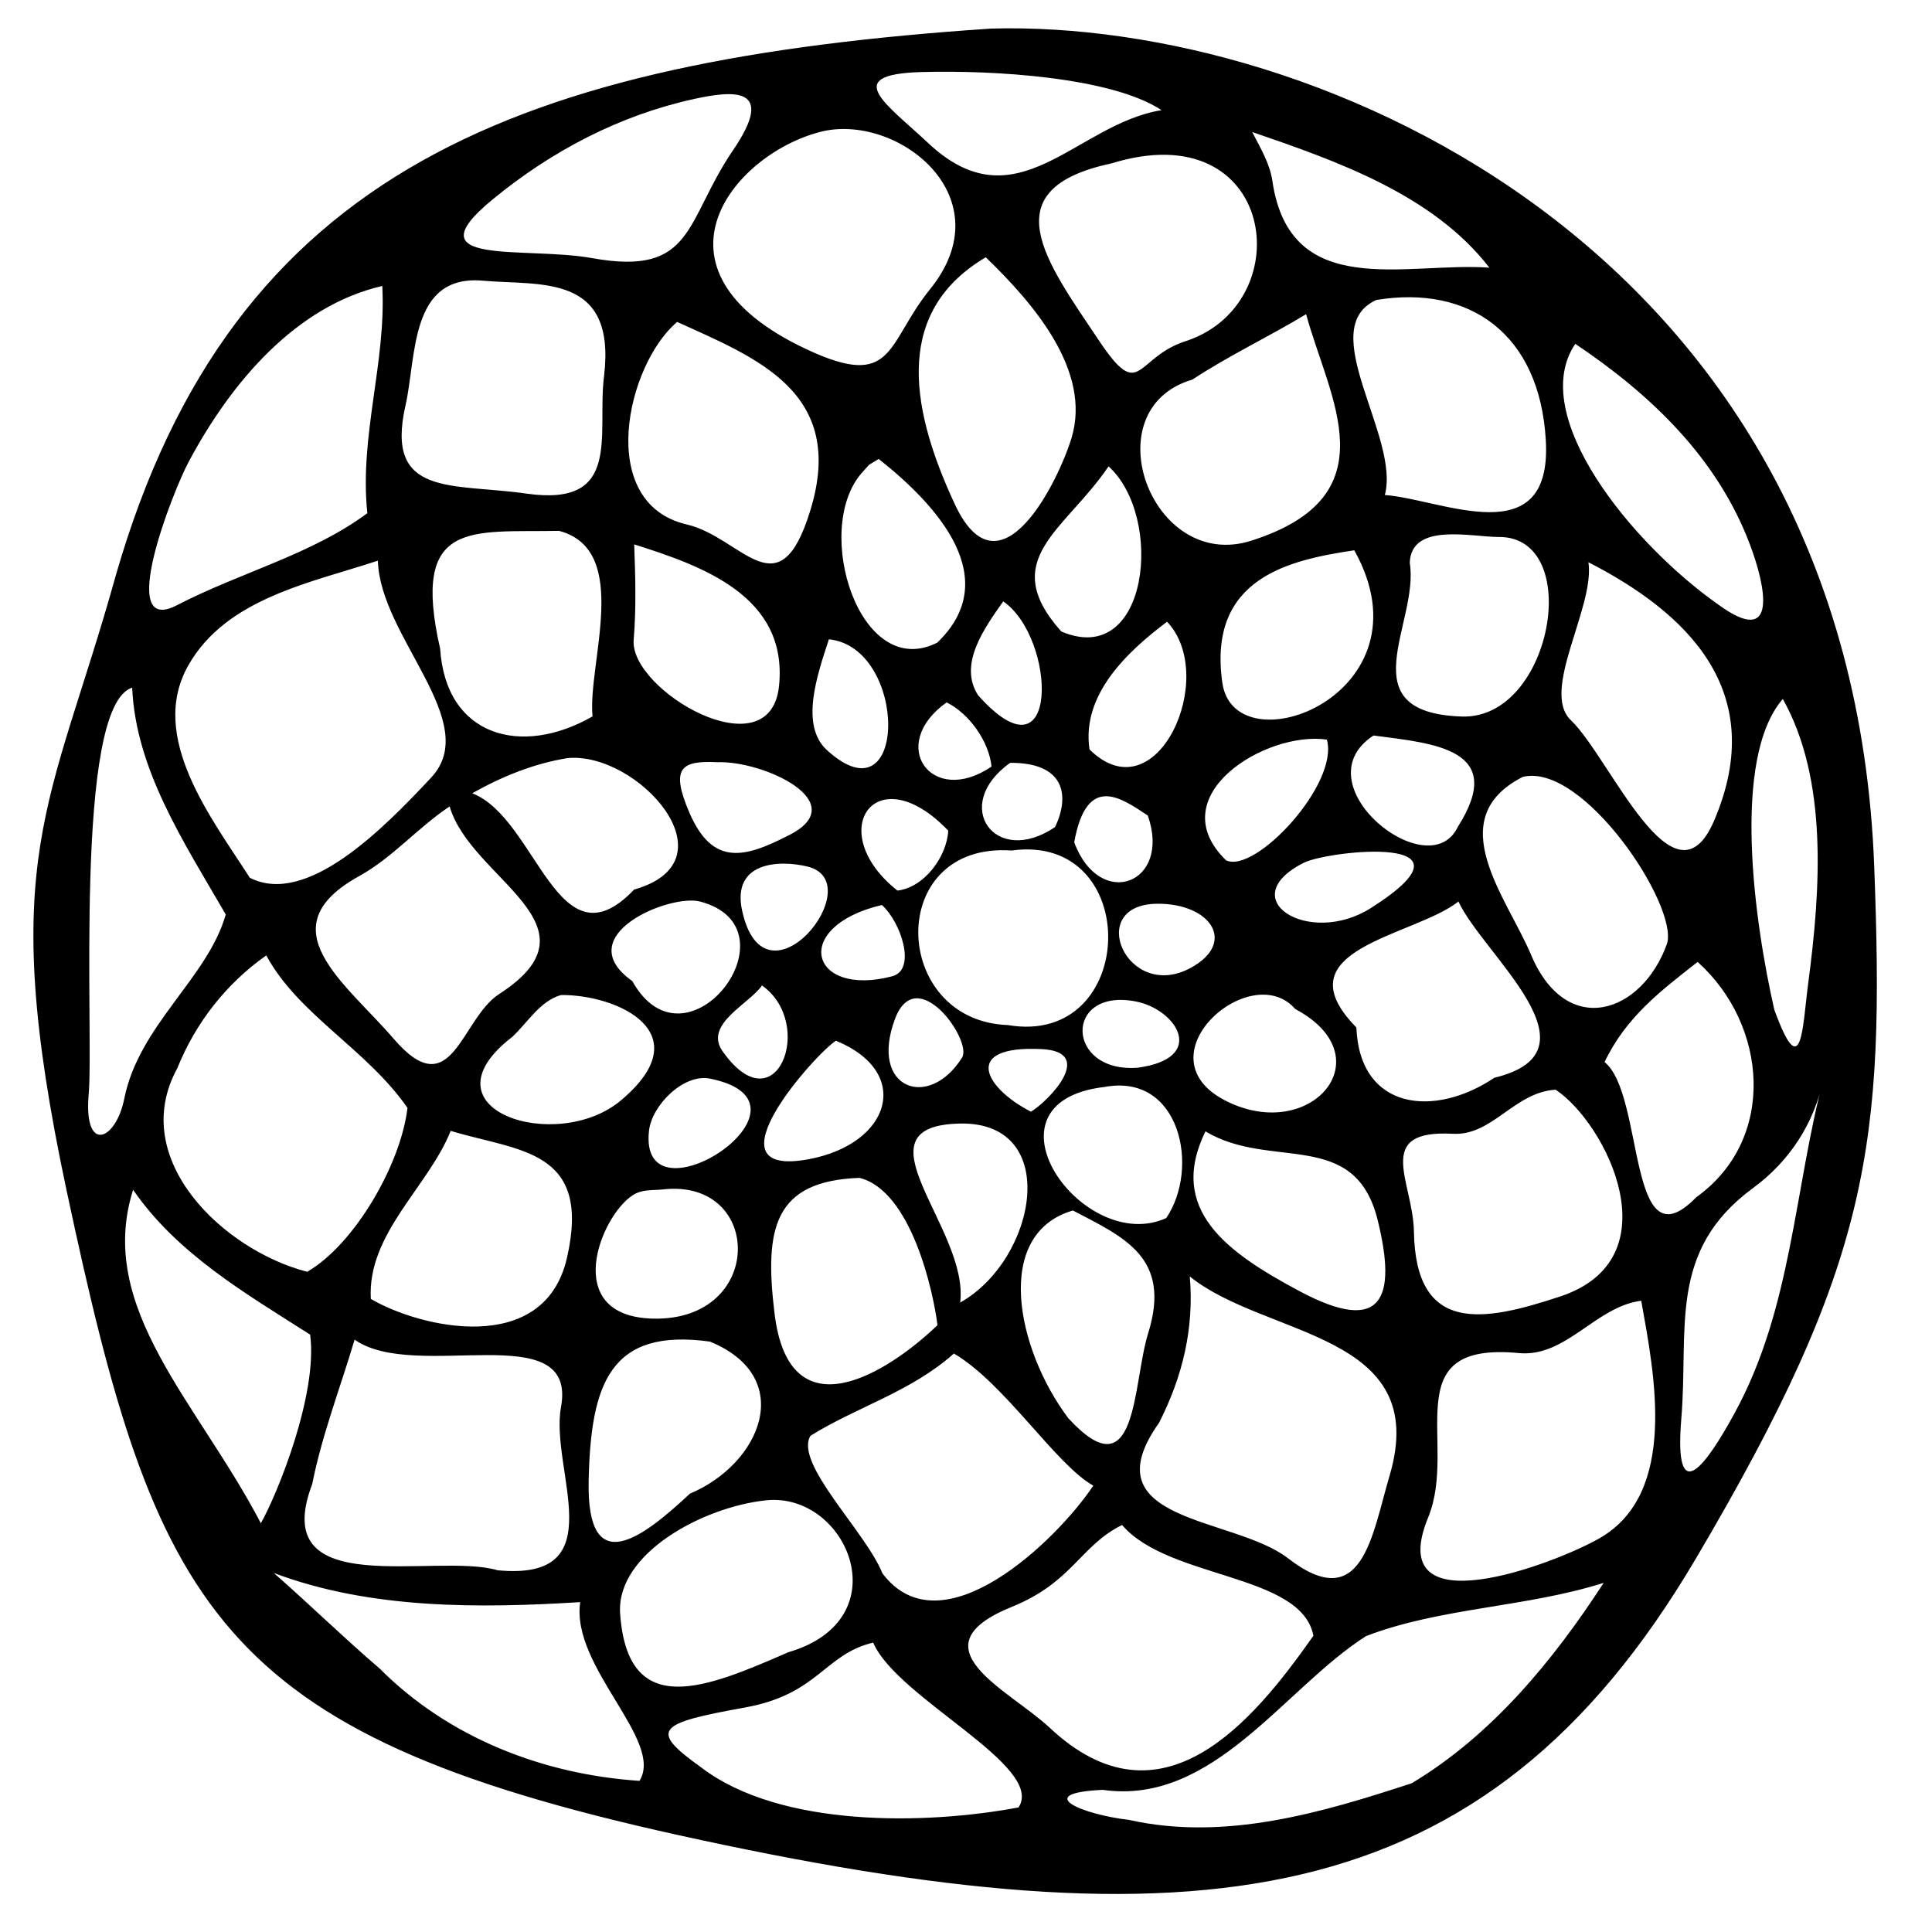 <svg width="400" height="400" viewBox="0 0 105.833 105.833" xmlns="http://www.w3.org/2000/svg"><g transform="translate(-7.183 -39.212) scale(.566)"><path style="fill:#000;stroke-width:.133" d="M23.896 124.978c-6.247 22.426-11.647 27.236-4.753 59.555 8.601 40.322 14.284 52.43 59.128 62.337 50.15 11.08 78.032 7.974 98.492-26.65 17.086-28.916 18.328-40.252 17.32-67.086-2.233-59.464-53.719-82.004-85.502-81.087-45.377 3.047-73.37 13.55-84.685 52.931zM125.11 79.941c-8.327 1.342-14 11.255-22.594 3.177-4.018-3.777-8.513-6.642-.647-6.865 7.048-.199 18.397.497 23.241 3.688zm-45.29-1.073c3.763-.825 8.077-1.303 3.816 4.952-4.682 6.873-3.725 12.224-13.611 10.445-6.577-1.183-17.58.858-9.726-5.626 5.799-4.788 12.425-8.215 19.52-9.77zm12.602 3.093c7.387-1.564 17.425 6.484 10.281 15.311-4.284 5.294-3.4 9.82-11.958 5.807-16.583-7.778-6.831-19.176 1.677-21.118zm41.459.095c8.256 2.826 17.518 6.089 22.954 13.127-8.073-.575-19.303 3.292-21.002-8.403-.245-1.686-1.174-3.205-1.952-4.724zm-6.263 20.182c-5.135 1.56-4.46 6.14-8.565.004-5.148-7.693-10.48-14.655 1.214-17.151 15.89-4.911 18.294 13.372 7.351 17.147zm-19.523-8.058c4.664 4.495 10.241 11 8.31 17.458-1.212 4.053-6.909 15.831-11.29 6.47-4.676-9.995-5.588-18.863 2.98-23.928zm-48.672 2.266c5.557.495 12.958-.768 11.722 9.292-.69 5.608 1.81 12.649-7.518 11.311-7.15-1.025-13.721.398-11.69-8.537 1.073-4.712.387-12.698 7.486-12.066zm-9.734.51c.396 7.382-2.236 14.537-1.446 21.988-5.354 3.991-12.28 5.726-18.435 8.914-5.927 3.068-.405-10.972 1.116-13.832 4.16-7.83 10.468-15.154 18.765-17.07zm96.205 1.356c9.003-1.483 15.813 3.254 16.404 13.583.636 11.097-10.112 5.681-15.579 5.294 1.51-5.629-6.875-16.126-.825-18.877zm-6.795 1.375c2.207 8.127 8.307 17.58-5.301 21.92-9.68 3.09-15.458-12.73-5.708-15.589 3.539-2.332 7.388-4.14 11.009-6.33zm-60.872.75c7.725 3.505 16.383 6.81 12.898 18.213-3.048 9.975-6.58 2.645-11.978 1.385-8.845-2.064-5.826-15.46-.92-19.598zm86.925 2.12c7.321 4.916 13.716 11.029 16.877 19.358 1.545 4.07 2.849 10.189-3.069 5.855-8.382-5.91-18.49-18.314-13.808-25.213zm-67.422 11.14c5.835 4.61 12.067 11.628 5.676 17.776-7.51 3.802-12.104-10.89-7.335-16.395l.728-.813zm22.249.72c5.403 4.875 3.907 19.602-4.572 15.98-6.244-6.986.374-9.761 4.572-15.98zm-53.183 6.24c7.073 1.862 2.737 12.871 3.243 17.957-6.85 3.936-14.19 1.982-14.75-6.544-2.866-12.612 3.014-11.247 11.507-11.412zm90.966.591c8.26-.024 5.16 17.669-3.583 17.379-11.145-.37-4.1-9.088-5.048-14.878.138-3.945 5.963-2.493 8.63-2.5zm-83.692.719c6.536 2.073 14.905 4.987 14.018 13.69-.854 8.388-14.471.444-14.068-4.452.253-3.07.164-6.159.05-9.238zm69.692.57c7.78 13.953-11.584 21.215-12.773 12.812-1.441-10.192 6.546-11.872 12.773-12.812zm-94.498 1.006c.192 7.38 10.154 15.645 5.156 20.993-4.635 4.96-12.042 12.498-17.55 9.699-3.714-5.794-9.88-13.641-5.951-20.564 3.688-6.5 11.878-7.99 18.345-10.128zm117.158.152c9.479 4.866 17.536 12.44 12.167 25.003-3.876 9.07-10.05-6.07-13.87-9.722-2.966-2.837 2.35-10.94 1.703-15.28zm-56.637 3.786c5.174 3.567 5.503 17.98-2.425 9.096-1.987-3.036.709-6.643 2.425-9.096zm15.856 1.972c5.014 5.273-.964 18.807-7.505 12.36-.796-5.31 3.681-9.482 7.505-12.36zm-32.728 1.698c7.702.794 7.665 17.896-.19 10.726-2.629-2.399-.948-7.256.19-10.726zm-67.43 4.683c.345 7.897 4.95 14.865 9.056 21.951-1.74 6.15-8.403 10.71-9.82 17.822-.814 4.083-3.914 5.327-3.454-.305.539-5.549-1.484-37.678 4.217-39.468zm159.753 1.093c4.374 7.8 3.665 18.406 2.457 27.519-.563 4.24-.597 9.904-3.277 2.567-1.924-8.417-4.18-24.322.82-30.086zm-76.582 6.541c-5.795 3.957-10.13-2.106-4.346-6.21 2.204 1.103 4.089 3.763 4.346 6.21zm36.97-3.005c5.88.777 12.96 1.282 8.16 8.838-2.785 5.904-15.345-4.142-8.16-8.838zm-4.516.397c1.2 4.303-6.946 13.025-9.754 11.684-6.398-6.218 3.81-12.54 9.754-11.684zm-73.51 1.794c6.76-.687 16.359 9.92 6.465 12.719-7.396 7.773-9.378-6.858-15.666-9.32 2.857-1.614 5.95-2.872 9.2-3.399zm106.433 17.95c-2.417 6.787-9.734 9.242-13.168 1.071-2.318-5.516-8.752-13.151-.789-17.208 5.853-1.42 15.069 12.46 13.957 16.137zM82.12 143.049c4.471-.173 13.316 3.928 6.832 7.11-4.18 2.143-7.296 2.985-9.535-2.22-1.864-4.334-.82-5.068 2.703-4.89zm-25.912 4.277c2.053 7.074 15.126 11.486 4.796 18.155-3.73 2.408-4.562 10.909-10.212 4.333-4.668-5.432-12.393-10.742-3.342-15.742 3.229-1.784 5.685-4.702 8.758-6.746zm89.164 9.834c-5.998 3.812-13.478-.89-6.449-4.403 2.479-1.184 17.85-2.84 6.449 4.403zm-54.551-4.019c6.259 1.504-4.085 14.425-6.303 4.283-1.035-4.736 3.554-4.944 6.303-4.283zm19.789-1.548c12.732-1.74 12.276 19.05-.369 16.895-11.35-.396-11.911-17.753.369-16.895zm43.233 4.94c2.38 5.143 14.175 14.479 3.472 17.055-5.74 3.87-13.026 3.19-13.352-4.87-7.479-7.604 5.551-8.787 9.88-12.186zm-73.378.004c9.694 2.579-1.33 17.106-6.58 7.692-6.186-4.382 3.616-8.48 6.58-7.692zm-42.004 5.207c3.1 5.75 9.738 9.088 13.665 14.757-.636 5.484-5.15 13.238-9.702 15.864-8.069-2.07-17.405-10.876-12.577-19.69 1.769-4.4 4.722-8.185 8.614-10.931zm138.53.633c6.777 6.07 7.712 17.162-.135 22.777-6.704 6.89-4.966-9.953-8.873-13.085 2.1-4.393 5.47-6.912 9.007-9.692zm-90.553 2.278c5.252 3.707 1.337 13.863-3.897 6.245-1.63-2.552 2.703-4.492 3.897-6.245zm-19.454.926c5.389-.058 13.629 3.62 5.797 10.201-6.213 5.222-19.662.88-10.493-6.165 1.46-1.367 2.666-3.454 4.696-4.036zm71.066 1.356c8.622 4.586 1.636 12.953-6.563 8.963-8.748-4.256 2.237-13.948 6.563-8.963zm-44.455 3.066c7.422 3.04 5.348 9.978-2.634 11.468-10.239 1.91.716-10.274 2.634-11.468zm95.599 3.588c-2.87 10.834-3.07 22.314-8.638 32.48-2.64 4.82-5.9 9.546-5.141.467.725-8.663-1.35-16.194 6.94-22.278 3.463-2.542 5.92-6.178 6.839-10.669zm-107.797.079c11.869 2.387-6.955 14.636-5.896 5.05.275-2.488 3.37-5.558 5.896-5.05zm81.853 1.074c4.89 3.248 11.47 16.355.442 20.011-7.451 2.47-13.995 3.685-14.16-6.3-.08-4.812-3.966-9.865 3.77-9.445 3.84.208 5.943-4.034 9.948-4.266zm-57.635 3.276c9.829-.188 7.46 13.113.004 17.325.9-7.15-10.606-17.124-.004-17.325zm-49.306.708c6.566 1.998 13.676 1.724 11.25 12.303-2.207 9.617-14.27 6.738-18.981 3.959-.352-6.32 5.568-10.839 7.73-16.262zm73.048.047c6.31 3.804 14.456-.368 16.666 8.582 1.858 7.525.533 11.21-7.57 6.88-7.003-3.741-12.81-7.872-9.096-15.462zm-33.487 4.502c5.016 1.245 7.154 11.018 7.553 14.256-4.84 4.637-14.321 10.632-15.764-1.08-1.033-8.386-.013-12.872 8.21-13.176zm-19.011 1.117c9.737-1.09 9.906 12.798-1.012 12.504-8.918-.24-5.056-9.956-1.888-11.963.917-.58 1.923-.431 2.9-.54zm-51.287.038c4.29 6.22 10.91 10.041 17.135 14.017.76 5.76-3.17 15.432-4.77 18.254-6.11-11.707-15.985-20.825-12.365-32.272zm90.956 2.002c4.99 2.61 9.57 4.552 7.283 11.886-1.522 4.88-.988 15.551-7.726 8.22-5.046-6.716-7.296-17.853.443-20.106zm11.314 6.384c7.37 5.957 23.456 5.38 19.332 19.295-1.711 5.773-2.615 13.562-9.842 7.97-5.242-4.055-19.353-3.405-12.461-13.109 2.272-4.476 3.4-9.12 2.97-14.156zm43.691 2.352c1.266 7.061 3.592 18.583-4.002 22.966-4.319 2.492-21.083 8.86-16.618-1.999 2.931-7.13-3.314-17.06 8.768-15.903 4.582.438 7.45-4.512 11.852-5.064zm-124.525 3.763c5.94 4.178 21.603-2.366 19.977 6.539-1.105 6.051 5.261 16.883-6.134 15.782-6.022-1.772-22.329 3.165-17.943-8.34.947-4.776 2.72-9.325 4.1-13.98zm34.399.191c8.421 3.468 4.917 11.84-1.944 14.714-4.436 4.14-10.019 8.572-9.801-1.274.208-9.413 2.097-14.776 11.745-13.44zm23.605 1.151c4.95 2.916 9.82 10.718 13.488 12.791-3.529 5.3-14.692 16.09-20.403 8.49-1.63-4.054-8.57-10.653-6.966-13.32 4.472-2.784 9.776-4.281 13.88-7.961zm-16.023 28.911c-7.833 3.411-15.586 6.747-16.286-3.819-.324-5.739 8-10.236 14.124-10.883 7.849-.83 13.097 11.516 2.162 14.702zm32.3-12.313c4.49 5.264 17.36 4.662 18.517 10.716-5.872 8.374-14.735 19.025-25.525 8.905-3.911-3.669-13.335-7.782-3.64-11.71 5.856-2.374 6.625-5.937 10.648-7.911zm-82.097 4.644c9.351 3.528 19.932 3.423 29.654 2.82-.933 6.252 8.166 13.408 5.735 17.298-9.325-.619-18.457-4.162-25.122-10.847-3.502-3.001-6.802-6.228-10.267-9.27zm128.706.955c-4.891 7.534-10.819 14.743-18.575 19.394-8.716 2.86-18.092 5.629-27.369 3.546-4.53-.518-9.425-2.583-2.537-2.906 10.681 1.537 17.506-9.784 25.478-14.88 7.246-2.779 15.51-2.773 23.003-5.154zm-70.697 5.783c2.293 5.396 16.703 11.947 14.066 15.952-8.85 1.668-23.023 2.01-30.716-3.875-5.121-3.653-4.24-4.268 4.246-5.797 7.133-1.286 7.657-5.156 12.404-6.28zm2.344-72.784c-7.2-5.7-2.099-13.13 4.918-5.8-.13 2.506-2.314 5.506-4.918 5.8zm-.501 8.294c-7.97 2.097-9.886-4.802-1.004-6.897 1.844 1.636 3.384 6.27 1.004 6.897zm28.88-.81c-6.166 3.35-10.304-6.166-3.212-6.209 5.152-.031 7.718 3.762 3.212 6.21zm-5.123 9.66c-6.997.53-7.17-7.749-.205-6.416 3.966.758 6.995 5.503.205 6.416zm-16.997-.986c-3.206 5.145-9.011 3.041-6.506-3.704 2.089-5.622 7.525 2.07 6.506 3.704zm17.974-23.42c2.322 6.622-4.657 9.24-7.123 2.591 1.213-6.72 4.537-4.302 7.123-2.59zm-8.974 1.11c-5.796 3.956-10.13-2.107-4.347-6.21 5.234-.034 5.82 3.112 4.347 6.21zm-2.33 27.556c-4.514-2.31-6.747-6.443 1.03-6.06 5.232.257.801 4.92-1.03 6.06zm13.088 10.293c-8.047 3.655-18.667-11.21-5.957-12.692 7.311-1.357 9.233 7.854 5.957 12.692z"/><ellipse style="fill:none;stroke-width:1.3" cx="110.539" cy="158.564" rx="7.363" ry="13.681"/><ellipse style="fill:none;stroke-width:1.3" cx="110.797" cy="159.335" rx="2.835" ry="3.516"/><ellipse style="fill:none;stroke-width:1.3" cx="110.457" cy="159.675" rx="2.722" ry="3.289"/></g></svg>